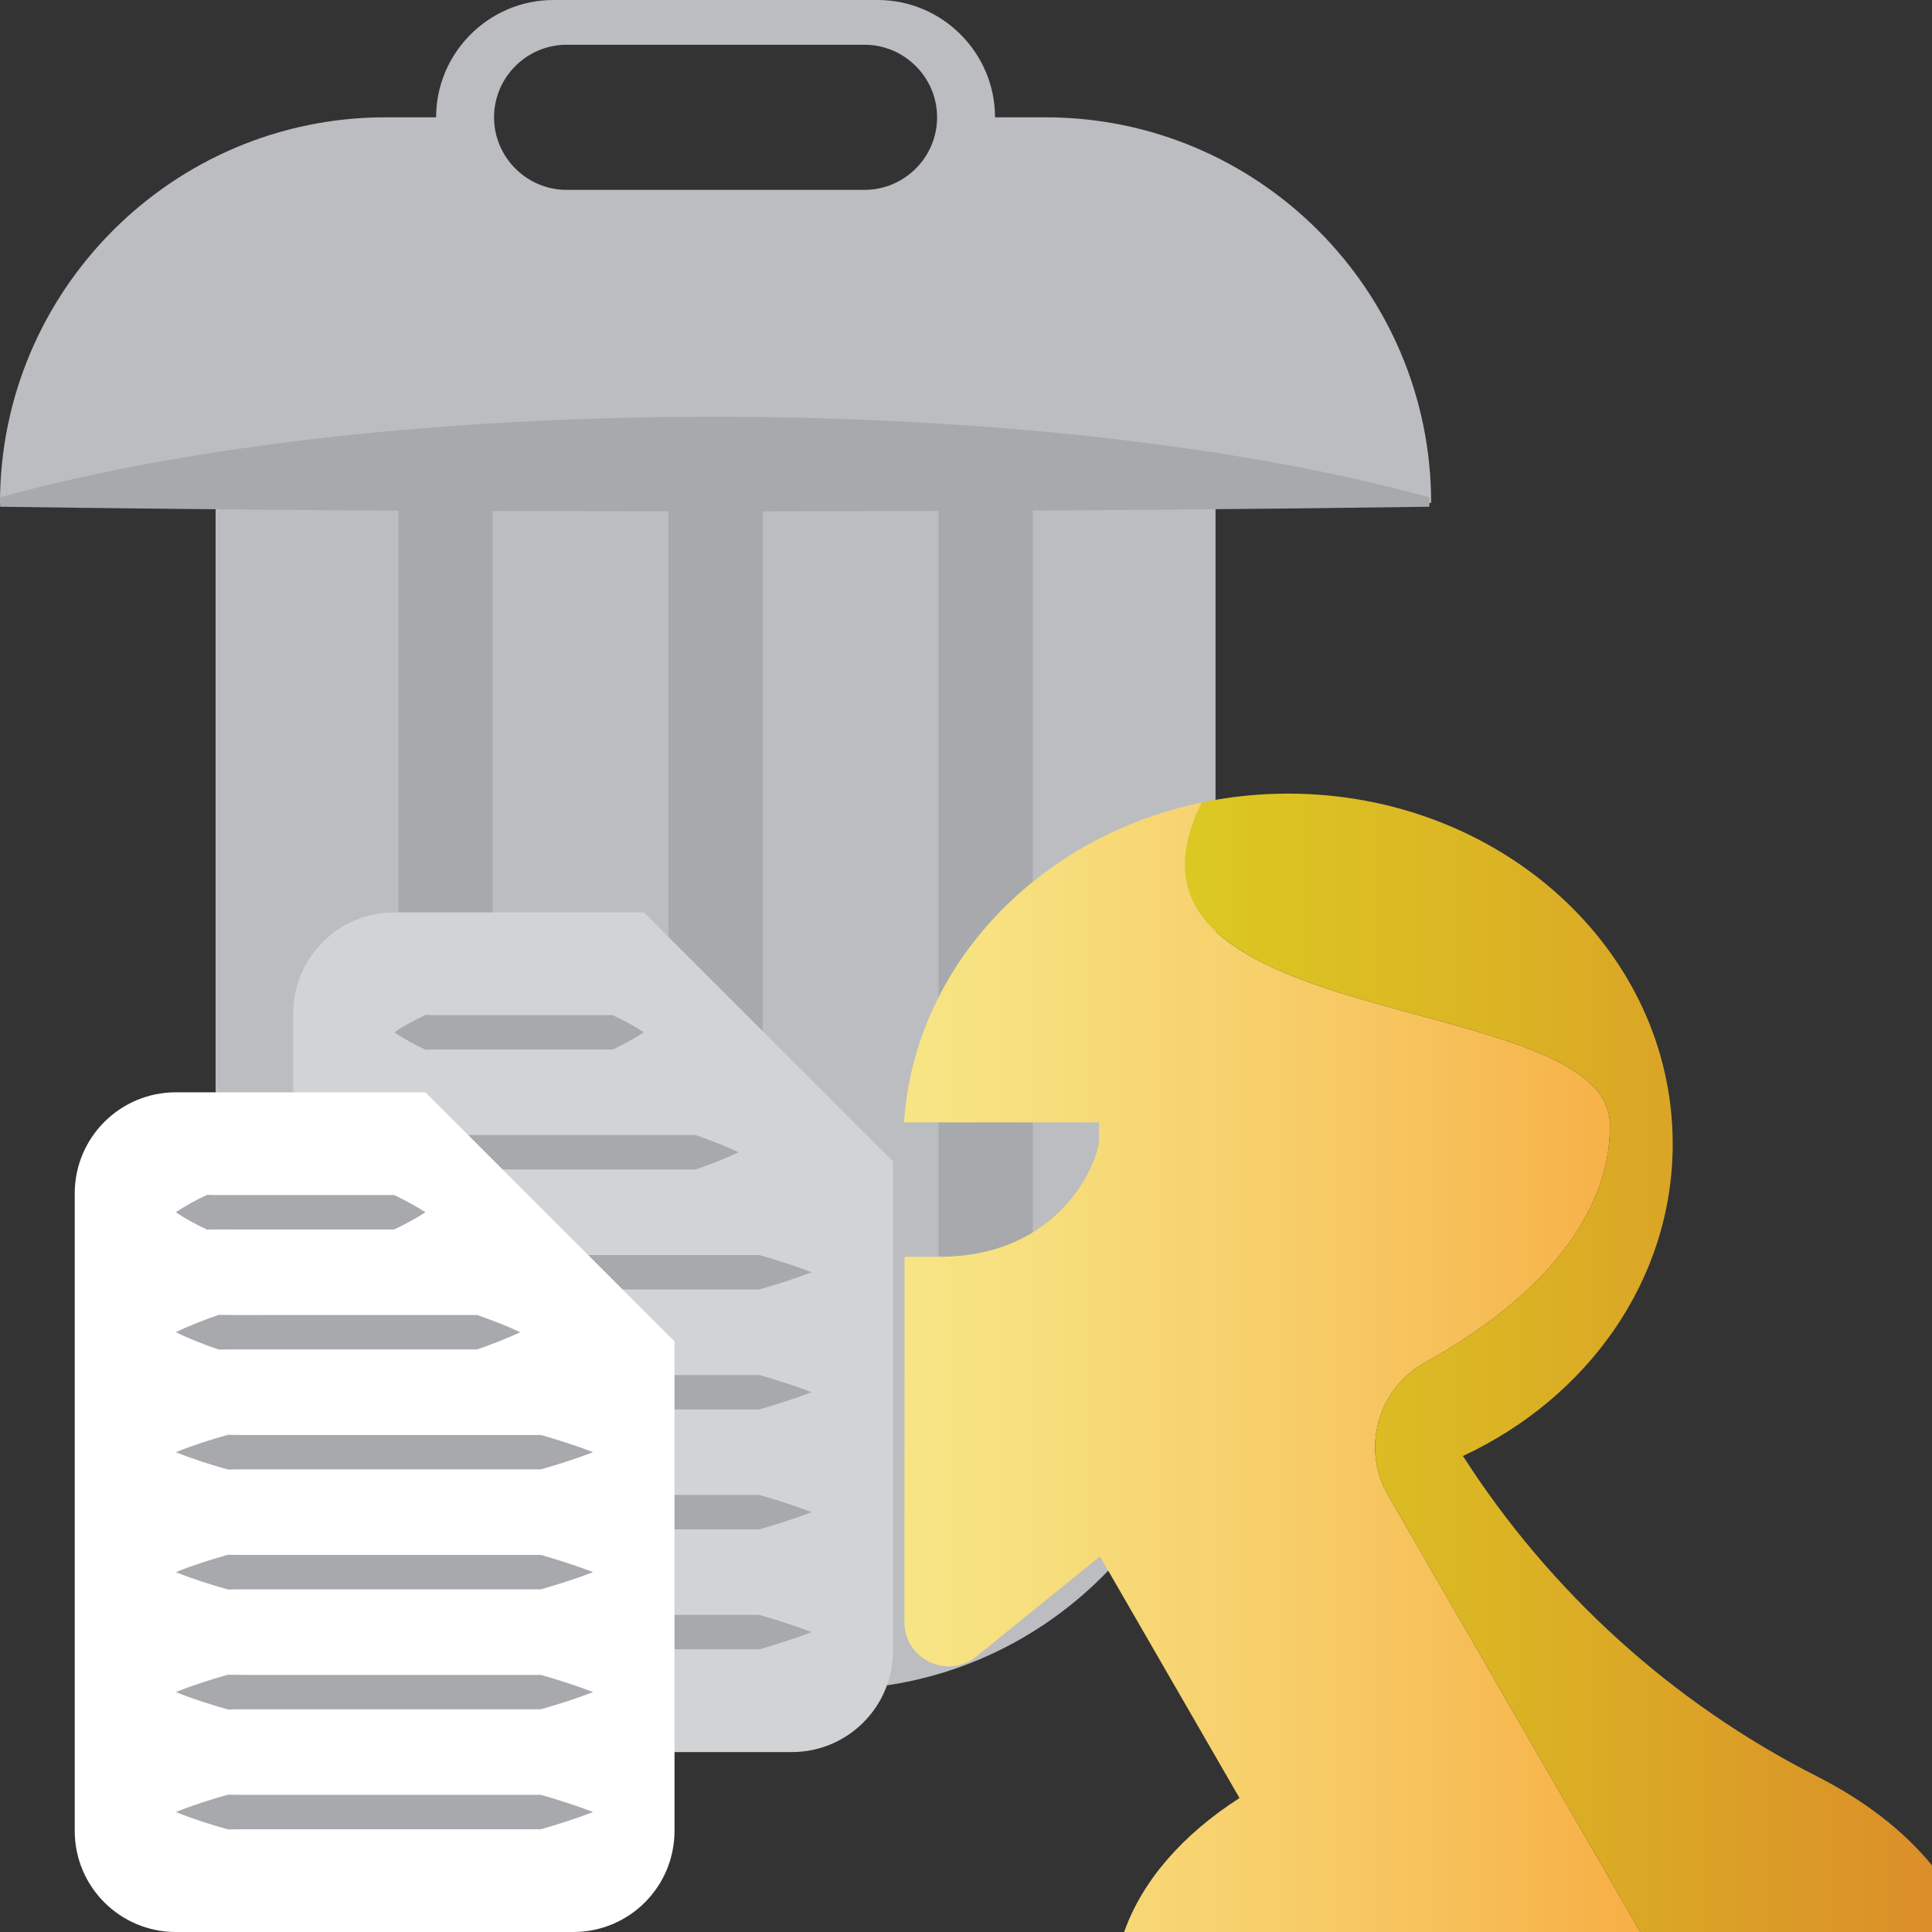 <?xml version="1.0" encoding="UTF-8"?><svg xmlns="http://www.w3.org/2000/svg" xmlns:xlink="http://www.w3.org/1999/xlink" viewBox="0 0 512 512"><rect x="0" y="0" width="512" height="512" fill="#333333" stroke="none"/><defs><style>.af{fill:#fff;}.ag{fill:#bcbdc0;}.ah{fill:#a7a9ac;}.ai{fill:none;stroke:#a7a9ac;stroke-miterlimit:10;stroke-width:25px;}.aj{fill:#d1d3d4;}.ak{fill:url(#j);}.al{fill:url(#k);}</style><linearGradient id="j" x1="5498.387" y1="1400.745" x2="5499.054" y2="1400.745" gradientTransform="translate(-3238192.319 825345.17) scale(588.96 -588.96)" gradientUnits="userSpaceOnUse"><stop offset="0" stop-color="#f7f294"/><stop offset=".158" stop-color="#f7ed8e"/><stop offset=".355" stop-color="#f7e07f"/><stop offset=".574" stop-color="#f7ca65"/><stop offset=".805" stop-color="#f7ac42"/><stop offset="1" stop-color="#f78e1f"/></linearGradient><linearGradient id="k" x1="5498.387" y1="1400.747" x2="5499.054" y2="1400.747" gradientTransform="translate(-3238192.319 825345.17) scale(588.96 -588.96)" gradientUnits="userSpaceOnUse"><stop offset="0" stop-color="#dce11f"/><stop offset=".194" stop-color="#dbdb1f"/><stop offset=".428" stop-color="#dbcd21"/><stop offset=".684" stop-color="#dbb424"/><stop offset=".952" stop-color="#db9228"/><stop offset="1" stop-color="#db8c29"/></linearGradient></defs><g id="a"/><g id="b"/><g id="c"/><g id="d"/><g id="e"><g id="f"/><g id="g"/><g id="h"/><g id="i"><path class="ag" d="M277.089,31.088h-13.396c0-17.099-13.99-31.088-31.088-31.088h-85.943c-17.098,0-31.089,13.99-31.089,31.088h-13.396C45.836,31.088,0,76.925,0,133.266l57.134,.361v211.944c0,56.341,45.837,102.178,102.178,102.178h60.642c56.341,0,102.178-45.837,102.178-102.178V132.453l57.135,.814c0-56.341-45.836-102.178-102.178-102.178Zm-47.977,19.229h-78.957c-10.576,0-19.229-8.653-19.229-19.229s8.653-19.229,19.229-19.229h78.957c10.576,0,19.229,8.653,19.229,19.229s-8.653,19.229-19.229,19.229Z"/><line class="ai" x1="118.059" y1="406.791" x2="118.059" y2="132.453"/><line class="ai" x1="189.633" y1="406.791" x2="189.633" y2="132.453"/><line class="ai" x1="261.208" y1="406.791" x2="261.208" y2="132.453"/><g><path class="aj" d="M209.849,464.316H104.495c-14.799,0-26.797-11.997-26.797-26.797v-168.933c0-14.799,11.997-26.797,26.797-26.797h66.141l66.01,66.01v129.72c0,14.799-11.997,26.797-26.797,26.797Z"/><path class="ah" d="M104.495,273.579c2.756-1.869,5.512-3.305,8.268-4.607,2.756,.1,5.512,.028,8.268,.05,8.246,.002,24.828-.002,33.071,0h8.268c2.763,1.331,5.674,2.865,8.268,4.557-2.594,1.693-5.505,3.226-8.268,4.557h-8.268c-8.239-.002-24.832,.001-33.071,0-2.756,.022-5.512-.05-8.268,.05-2.756-1.302-5.512-2.738-8.268-4.607h0Z"/><path class="ah" d="M104.495,305.368c3.803-1.869,7.606-3.305,11.409-4.607,3.803,.1,7.606,.028,11.409,.05,11.379,.002,34.261-.002,45.637,0h11.409c3.783,1.321,7.764,2.835,11.409,4.557-3.646,1.722-7.627,3.235-11.409,4.557h-11.409c-11.37-.002-34.268,.001-45.637,0-3.803,.022-7.606-.05-11.409,.05-3.803-1.302-7.606-2.738-11.409-4.607h0Z"/><path class="ah" d="M104.495,337.158c4.607-1.87,9.214-3.305,13.822-4.607,4.607,.1,9.214,.028,13.821,.05,13.785,.002,41.505-.002,55.286,0h13.821c4.569,1.318,9.371,2.823,13.822,4.557-4.452,1.734-9.253,3.239-13.822,4.557h-13.821c-13.774-.002-41.513,.001-55.286,0-4.607,.022-9.214-.05-13.821,.05-4.607-1.302-9.214-2.737-13.822-4.607h0Z"/><path class="ah" d="M104.495,368.947c4.607-1.869,9.214-3.305,13.822-4.607,4.607,.1,9.214,.028,13.821,.05,13.785,.002,41.505-.002,55.286,0h13.821c4.569,1.318,9.371,2.823,13.822,4.557-4.452,1.734-9.253,3.239-13.822,4.557h-13.821c-13.774-.002-41.513,.001-55.286,0-4.607,.022-9.214-.05-13.821,.05-4.607-1.302-9.214-2.738-13.822-4.607h0Z"/><path class="ah" d="M104.495,400.737c4.607-1.869,9.214-3.305,13.822-4.607,4.607,.1,9.214,.028,13.821,.05,13.785,.002,41.505-.002,55.286,0h13.821c4.569,1.318,9.371,2.823,13.822,4.557-4.452,1.734-9.253,3.239-13.822,4.557h-13.821c-13.774-.002-41.513,.001-55.286,0-4.607,.022-9.214-.05-13.821,.05-4.607-1.302-9.214-2.738-13.822-4.607h0Z"/><path class="ah" d="M104.495,432.526c4.607-1.869,9.214-3.305,13.822-4.607,4.607,.1,9.214,.028,13.821,.05,13.785,.002,41.505-.002,55.286,0h13.821c4.569,1.318,9.371,2.823,13.822,4.557-4.452,1.734-9.253,3.239-13.822,4.557h-13.821c-13.774-.002-41.513,.001-55.286,0-4.607,.022-9.214-.05-13.821,.05-4.607-1.302-9.214-2.737-13.822-4.607h0Z"/></g><g><path class="af" d="M151.955,512H46.601c-14.799,0-26.797-11.997-26.797-26.797v-168.933c0-14.799,11.997-26.797,26.797-26.797H112.742l66.01,66.01v129.72c0,14.799-11.997,26.797-26.797,26.797Z"/><path class="ah" d="M46.601,321.263c2.756-1.869,5.512-3.305,8.268-4.607,2.756,.1,5.512,.028,8.268,.05,8.246,.002,24.827-.002,33.07,0h8.268c2.763,1.331,5.674,2.865,8.268,4.557-2.594,1.692-5.505,3.226-8.268,4.557h-8.268c-8.239-.002-24.832,.001-33.07,0-2.756,.022-5.512-.05-8.268,.05-2.756-1.302-5.512-2.737-8.268-4.607h0Z"/><path class="ah" d="M46.601,353.052c3.803-1.869,7.606-3.305,11.409-4.607,3.803,.1,7.606,.028,11.409,.05,11.379,.002,34.261-.002,45.637,0h11.409c3.783,1.321,7.763,2.836,11.409,4.557-3.646,1.722-7.627,3.235-11.409,4.557h-11.409c-11.37-.002-34.268,.001-45.637,0-3.803,.022-7.606-.05-11.409,.05-3.803-1.302-7.606-2.737-11.409-4.607h0Z"/><path class="ah" d="M46.601,384.842c4.607-1.869,9.214-3.305,13.821-4.607,4.607,.1,9.214,.028,13.821,.05,13.785,.002,41.505-.002,55.286,0h13.822c4.568,1.318,9.371,2.823,13.821,4.557-4.451,1.734-9.254,3.239-13.821,4.557h-13.822c-13.774-.002-41.513,.001-55.286,0-4.607,.022-9.214-.05-13.821,.05-4.607-1.302-9.214-2.737-13.821-4.607h0Z"/><path class="ah" d="M46.601,416.632c4.607-1.87,9.214-3.305,13.821-4.607,4.607,.1,9.214,.028,13.821,.05,13.785,.002,41.505-.002,55.286,0h13.822c4.568,1.318,9.371,2.823,13.821,4.557-4.452,1.734-9.254,3.239-13.821,4.557h-13.822c-13.774-.002-41.513,.001-55.286,0-4.607,.022-9.214-.05-13.821,.05-4.607-1.302-9.214-2.738-13.821-4.607h0Z"/><path class="ah" d="M46.601,448.421c4.607-1.869,9.214-3.305,13.821-4.607,4.607,.1,9.214,.028,13.821,.05,13.785,.002,41.505-.002,55.286,0h13.822c4.568,1.318,9.371,2.823,13.821,4.557-4.452,1.734-9.254,3.239-13.821,4.557h-13.822c-13.774-.002-41.513,.001-55.286,0-4.607,.022-9.214-.05-13.821,.05-4.607-1.302-9.214-2.738-13.821-4.607h0Z"/><path class="ah" d="M46.601,480.211c4.607-1.869,9.214-3.305,13.821-4.607,4.607,.1,9.214,.028,13.821,.05,13.785,.002,41.505-.002,55.286,0h13.822c4.568,1.318,9.371,2.823,13.821,4.557-4.451,1.734-9.254,3.239-13.821,4.557h-13.822c-13.774-.002-41.513,.001-55.286,0-4.607,.022-9.214-.05-13.821,.05-4.607-1.302-9.214-2.737-13.821-4.607h0Z"/></g><path class="ah" d="M.033,131.79c103.306-28.544,275.288-28.368,378.762-.001v2.501c-93.074,1.335-191.062,1.438-284.071,.962-23.543-.118-71.139-.596-94.691-.962v-2.5h0Z"/><g><path class="ak" d="M318.49,212.661c-43.336,9.034-76.14,43.214-78.91,84.779h51.669v4.646c0,5.264-9.807,30.967-42.323,30.967h-9.213l-.033,96.818c-.003,6.969,5.713,11.738,11.769,11.738,2.506,0,5.07-.816,7.312-2.631l32.748-26.515,36.97,64.034c-14.946,9.602-25.747,21.83-30.566,35.503h136.769l-66.845-115.778c-7.142-12.37-2.72-28.164,9.77-35.097,30.617-16.999,49.061-38.931,49.061-62.873,0-36.844-139.033-23.608-108.177-85.592"/><path class="al" d="M341.333,210.315c-.923,0-1.843,.014-2.761,.036-.273,.006-.545,.019-.817,.027-.654,.021-1.307,.045-1.957,.076-.296,.014-.592,.033-.888,.05-.64,.036-1.28,.076-1.917,.124-.273,.021-.543,.041-.816,.063-.689,.057-1.376,.118-2.061,.187-.209,.022-.417,.041-.626,.063-.828,.087-1.652,.183-2.474,.288-.06,.008-.122,.014-.184,.023-2.819,.366-5.601,.837-8.341,1.408h-.001c-30.855,61.984,108.177,48.748,108.177,85.592,0,23.942-18.443,45.874-49.061,62.873-12.49,6.933-16.912,22.727-9.77,35.097l66.845,115.778h77.318v-17.657c-7.487-9.175-17.921-17.215-30.51-23.601-38.331-19.447-70.644-48.831-93.797-84.89h0c33.001-15.368,55.592-46.633,55.592-82.701,0-51.271-45.645-92.835-101.952-92.835"/></g></g><g id="l"/></g><g id="m"/><g id="n"><g id="o"/><g id="p"/><g id="q"/></g><g id="r"/><g id="s"/><g id="t"/><g id="u"><g id="v"/><g id="w"/><g id="x"/></g><g id="y"/><g id="a`"/><g id="aa"/><g id="ab"><g id="ac"/></g><g id="ad"/><g id="ae"/></svg>